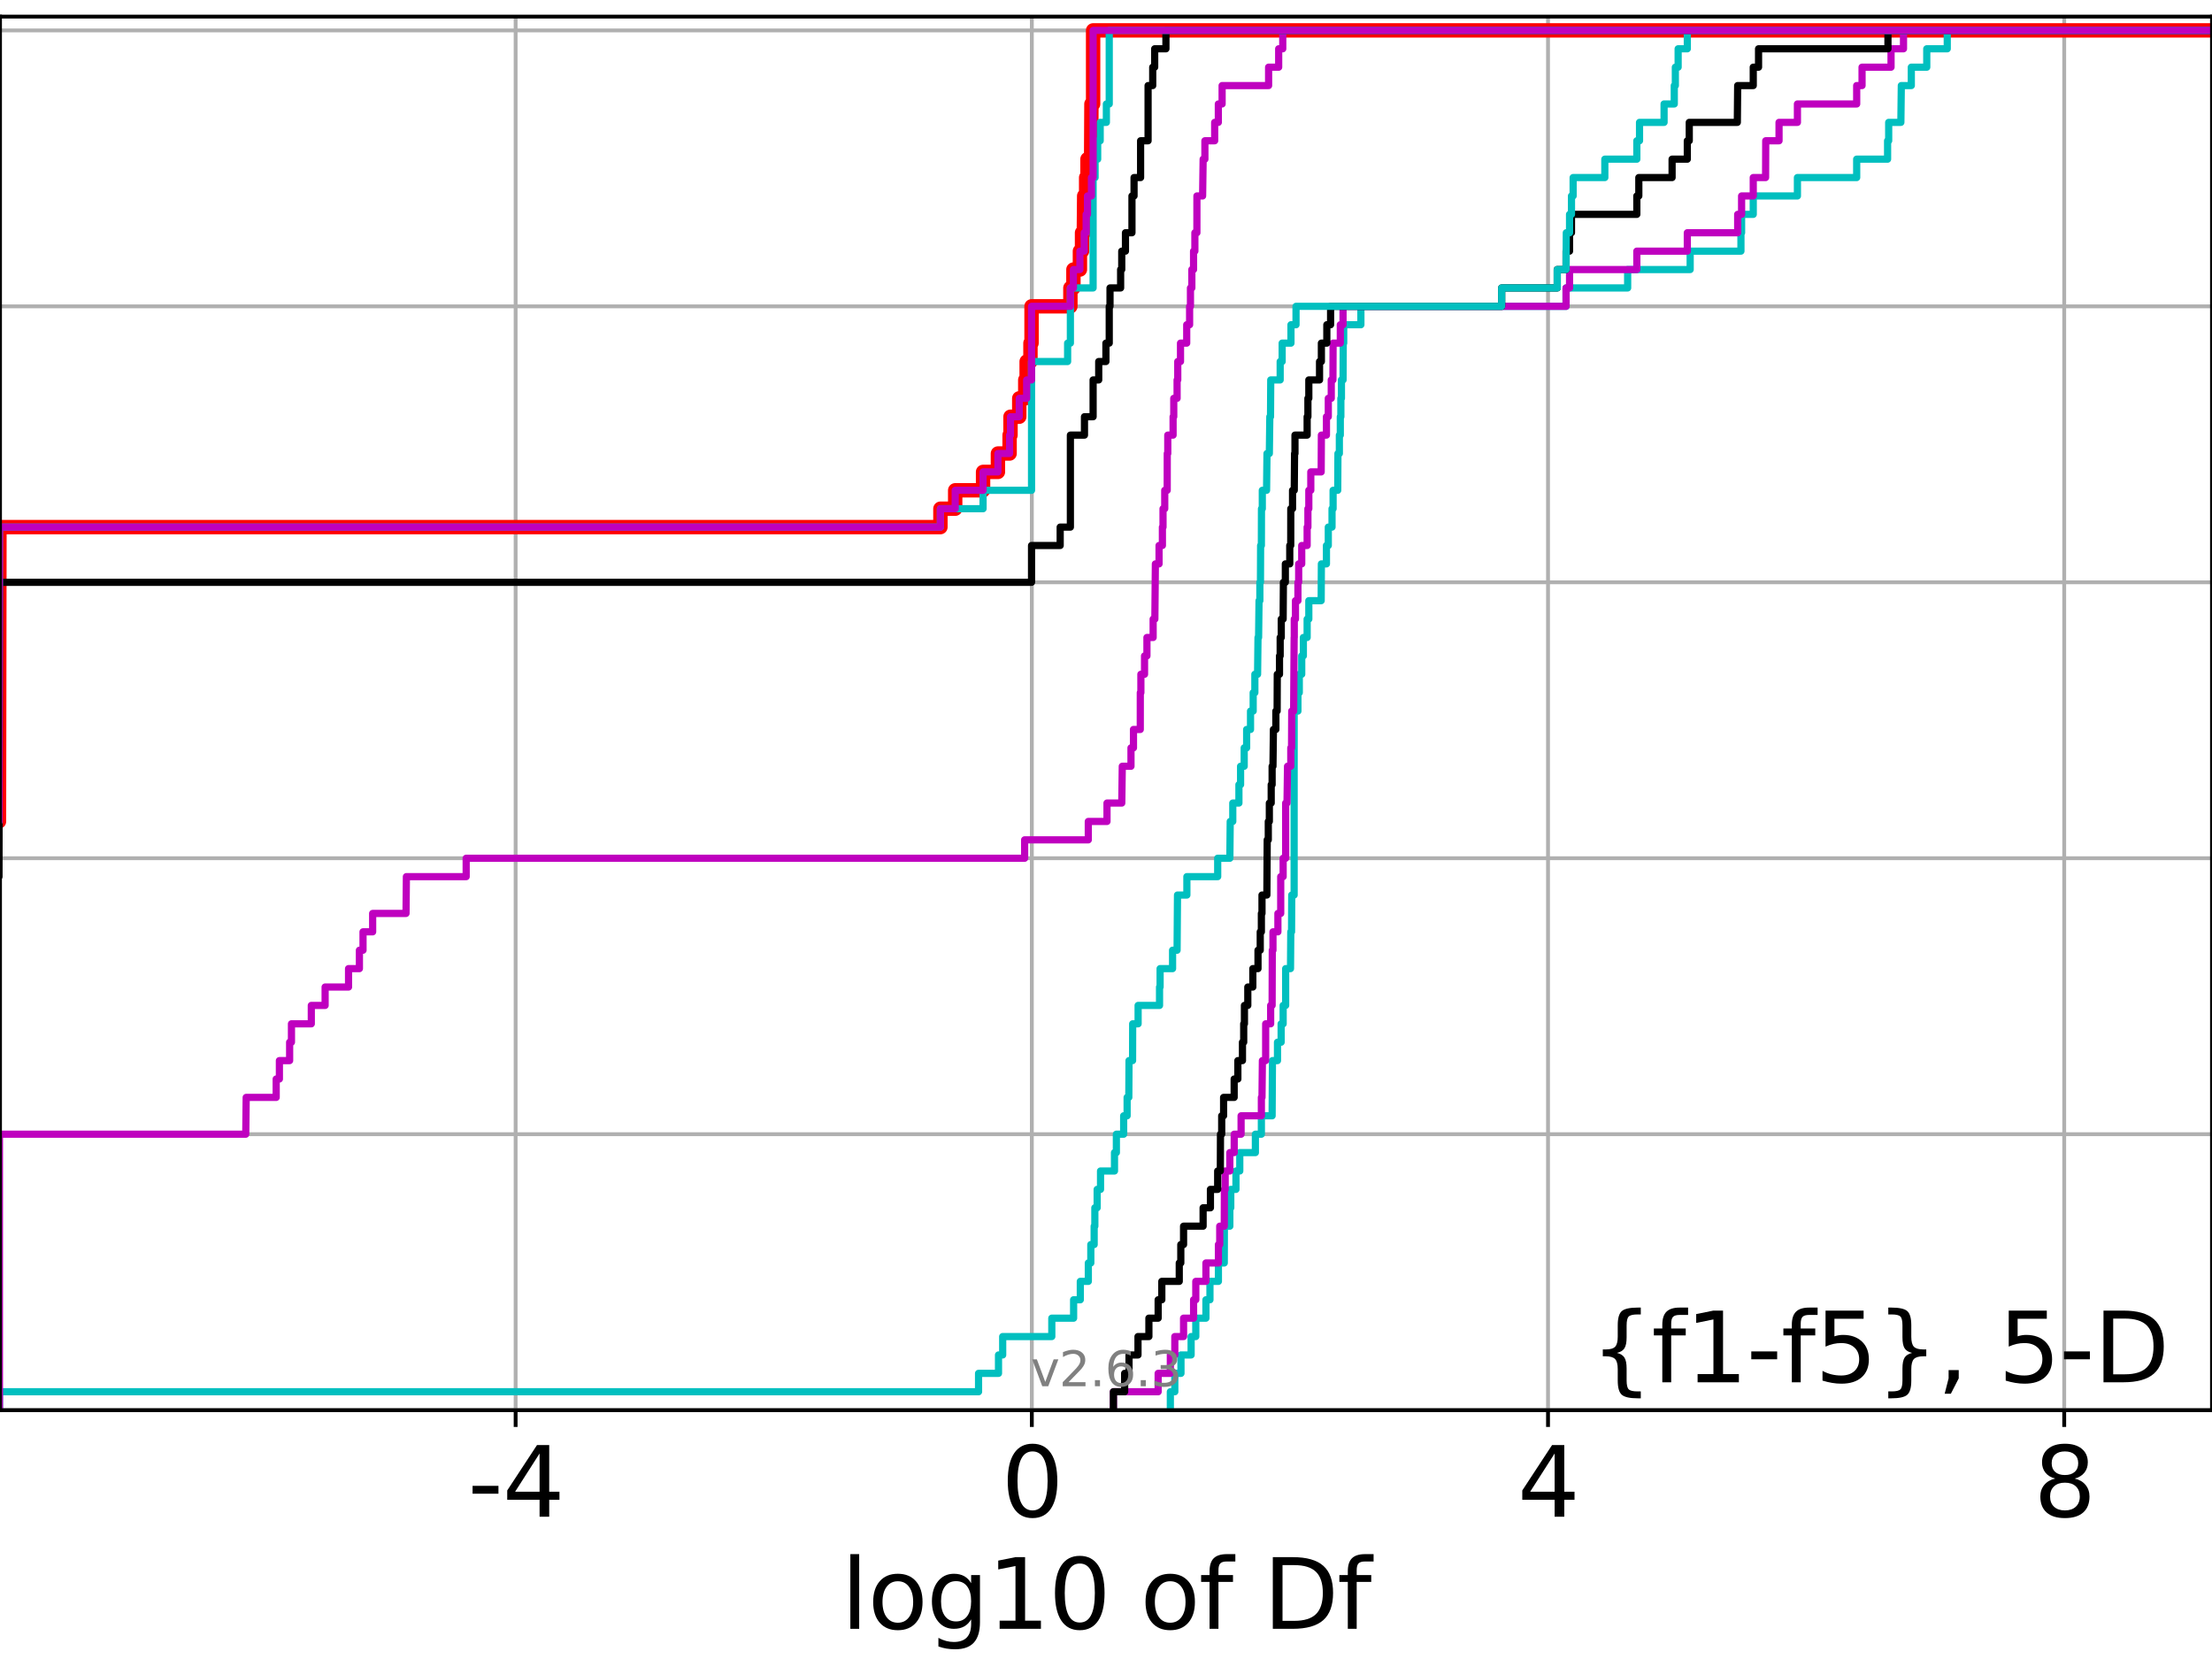 <?xml version="1.0" encoding="utf-8" standalone="no"?>
<!DOCTYPE svg PUBLIC "-//W3C//DTD SVG 1.1//EN"
  "http://www.w3.org/Graphics/SVG/1.1/DTD/svg11.dtd">
<svg xmlns:xlink="http://www.w3.org/1999/xlink" width="460.8pt" height="345.6pt" viewBox="0 0 460.8 345.6" xmlns="http://www.w3.org/2000/svg" version="1.1">
 <defs>
  <style type="text/css">*{stroke-linejoin: round; stroke-linecap: butt}</style>
 </defs>
 <g id="figure_1">
  <g id="patch_1">
   <path d="M 0 345.6 
L 460.8 345.6 
L 460.8 0 
L 0 0 
z
" style="fill: #ffffff"/>
  </g>
  <g id="axes_1">
   <g id="patch_2">
    <path d="M 0 293.76 
L 460.8 293.76 
L 460.8 3.456 
L 0 3.456 
z
" style="fill: #ffffff"/>
   </g>
   <g id="matplotlib.axis_1">
    <g id="xtick_1">
     <g id="line2d_1">
      <path d="M 107.416 293.76 
L 107.416 3.456 
" clip-path="url(#p1dc5153c2f)" style="fill: none; stroke: #b0b0b0; stroke-width: 0.8; stroke-linecap: square"/>
     </g>
     <g id="line2d_2">
      <defs>
       <path id="m63ad723301" d="M 0 0 
L 0 3.5 
" style="stroke: #000000; stroke-width: 0.8"/>
      </defs>
      <g>
       <use xlink:href="#m63ad723301" x="107.416" y="293.76" style="stroke: #000000; stroke-width: 0.8"/>
      </g>
     </g>
     <g id="text_1">
      <!-- -4 -->
      <g transform="translate(97.446 315.957)scale(0.2 -0.2)">
       <defs>
        <path id="DejaVuSans-2d" d="M 313 2009 
L 1997 2009 
L 1997 1497 
L 313 1497 
L 313 2009 
z
" transform="scale(0.016)"/>
        <path id="DejaVuSans-34" d="M 2419 4116 
L 825 1625 
L 2419 1625 
L 2419 4116 
z
M 2253 4666 
L 3047 4666 
L 3047 1625 
L 3713 1625 
L 3713 1100 
L 3047 1100 
L 3047 0 
L 2419 0 
L 2419 1100 
L 313 1100 
L 313 1709 
L 2253 4666 
z
" transform="scale(0.016)"/>
       </defs>
       <use xlink:href="#DejaVuSans-2d"/>
       <use xlink:href="#DejaVuSans-34" x="36.084"/>
      </g>
     </g>
    </g>
    <g id="xtick_2">
     <g id="line2d_3">
      <path d="M 214.948 293.76 
L 214.948 3.456 
" clip-path="url(#p1dc5153c2f)" style="fill: none; stroke: #b0b0b0; stroke-width: 0.8; stroke-linecap: square"/>
     </g>
     <g id="line2d_4">
      <g>
       <use xlink:href="#m63ad723301" x="214.948" y="293.76" style="stroke: #000000; stroke-width: 0.8"/>
      </g>
     </g>
     <g id="text_2">
      <!-- 0 -->
      <g transform="translate(208.586 315.957)scale(0.2 -0.2)">
       <defs>
        <path id="DejaVuSans-30" d="M 2034 4250 
Q 1547 4250 1301 3770 
Q 1056 3291 1056 2328 
Q 1056 1369 1301 889 
Q 1547 409 2034 409 
Q 2525 409 2770 889 
Q 3016 1369 3016 2328 
Q 3016 3291 2770 3770 
Q 2525 4250 2034 4250 
z
M 2034 4750 
Q 2819 4750 3233 4129 
Q 3647 3509 3647 2328 
Q 3647 1150 3233 529 
Q 2819 -91 2034 -91 
Q 1250 -91 836 529 
Q 422 1150 422 2328 
Q 422 3509 836 4129 
Q 1250 4750 2034 4750 
z
" transform="scale(0.016)"/>
       </defs>
       <use xlink:href="#DejaVuSans-30"/>
      </g>
     </g>
    </g>
    <g id="xtick_3">
     <g id="line2d_5">
      <path d="M 322.481 293.76 
L 322.481 3.456 
" clip-path="url(#p1dc5153c2f)" style="fill: none; stroke: #b0b0b0; stroke-width: 0.8; stroke-linecap: square"/>
     </g>
     <g id="line2d_6">
      <g>
       <use xlink:href="#m63ad723301" x="322.481" y="293.76" style="stroke: #000000; stroke-width: 0.8"/>
      </g>
     </g>
     <g id="text_3">
      <!-- 4 -->
      <g transform="translate(316.118 315.957)scale(0.2 -0.2)">
       <use xlink:href="#DejaVuSans-34"/>
      </g>
     </g>
    </g>
    <g id="xtick_4">
     <g id="line2d_7">
      <path d="M 430.013 293.76 
L 430.013 3.456 
" clip-path="url(#p1dc5153c2f)" style="fill: none; stroke: #b0b0b0; stroke-width: 0.8; stroke-linecap: square"/>
     </g>
     <g id="line2d_8">
      <g>
       <use xlink:href="#m63ad723301" x="430.013" y="293.76" style="stroke: #000000; stroke-width: 0.8"/>
      </g>
     </g>
     <g id="text_4">
      <!-- 8 -->
      <g transform="translate(423.65 315.957)scale(0.2 -0.2)">
       <defs>
        <path id="DejaVuSans-38" d="M 2034 2216 
Q 1584 2216 1326 1975 
Q 1069 1734 1069 1313 
Q 1069 891 1326 650 
Q 1584 409 2034 409 
Q 2484 409 2743 651 
Q 3003 894 3003 1313 
Q 3003 1734 2745 1975 
Q 2488 2216 2034 2216 
z
M 1403 2484 
Q 997 2584 770 2862 
Q 544 3141 544 3541 
Q 544 4100 942 4425 
Q 1341 4750 2034 4750 
Q 2731 4750 3128 4425 
Q 3525 4100 3525 3541 
Q 3525 3141 3298 2862 
Q 3072 2584 2669 2484 
Q 3125 2378 3379 2068 
Q 3634 1759 3634 1313 
Q 3634 634 3220 271 
Q 2806 -91 2034 -91 
Q 1263 -91 848 271 
Q 434 634 434 1313 
Q 434 1759 690 2068 
Q 947 2378 1403 2484 
z
M 1172 3481 
Q 1172 3119 1398 2916 
Q 1625 2713 2034 2713 
Q 2441 2713 2670 2916 
Q 2900 3119 2900 3481 
Q 2900 3844 2670 4047 
Q 2441 4250 2034 4250 
Q 1625 4250 1398 4047 
Q 1172 3844 1172 3481 
z
" transform="scale(0.016)"/>
       </defs>
       <use xlink:href="#DejaVuSans-38"/>
      </g>
     </g>
    </g>
    <g id="text_5">
     <!-- log10 of Df -->
     <g transform="translate(175.214 339.313)scale(0.2 -0.2)">
      <defs>
       <path id="DejaVuSans-6c" d="M 603 4863 
L 1178 4863 
L 1178 0 
L 603 0 
L 603 4863 
z
" transform="scale(0.016)"/>
       <path id="DejaVuSans-6f" d="M 1959 3097 
Q 1497 3097 1228 2736 
Q 959 2375 959 1747 
Q 959 1119 1226 758 
Q 1494 397 1959 397 
Q 2419 397 2687 759 
Q 2956 1122 2956 1747 
Q 2956 2369 2687 2733 
Q 2419 3097 1959 3097 
z
M 1959 3584 
Q 2709 3584 3137 3096 
Q 3566 2609 3566 1747 
Q 3566 888 3137 398 
Q 2709 -91 1959 -91 
Q 1206 -91 779 398 
Q 353 888 353 1747 
Q 353 2609 779 3096 
Q 1206 3584 1959 3584 
z
" transform="scale(0.016)"/>
       <path id="DejaVuSans-67" d="M 2906 1791 
Q 2906 2416 2648 2759 
Q 2391 3103 1925 3103 
Q 1463 3103 1205 2759 
Q 947 2416 947 1791 
Q 947 1169 1205 825 
Q 1463 481 1925 481 
Q 2391 481 2648 825 
Q 2906 1169 2906 1791 
z
M 3481 434 
Q 3481 -459 3084 -895 
Q 2688 -1331 1869 -1331 
Q 1566 -1331 1297 -1286 
Q 1028 -1241 775 -1147 
L 775 -588 
Q 1028 -725 1275 -790 
Q 1522 -856 1778 -856 
Q 2344 -856 2625 -561 
Q 2906 -266 2906 331 
L 2906 616 
Q 2728 306 2450 153 
Q 2172 0 1784 0 
Q 1141 0 747 490 
Q 353 981 353 1791 
Q 353 2603 747 3093 
Q 1141 3584 1784 3584 
Q 2172 3584 2450 3431 
Q 2728 3278 2906 2969 
L 2906 3500 
L 3481 3500 
L 3481 434 
z
" transform="scale(0.016)"/>
       <path id="DejaVuSans-31" d="M 794 531 
L 1825 531 
L 1825 4091 
L 703 3866 
L 703 4441 
L 1819 4666 
L 2450 4666 
L 2450 531 
L 3481 531 
L 3481 0 
L 794 0 
L 794 531 
z
" transform="scale(0.016)"/>
       <path id="DejaVuSans-20" transform="scale(0.016)"/>
       <path id="DejaVuSans-66" d="M 2375 4863 
L 2375 4384 
L 1825 4384 
Q 1516 4384 1395 4259 
Q 1275 4134 1275 3809 
L 1275 3500 
L 2222 3500 
L 2222 3053 
L 1275 3053 
L 1275 0 
L 697 0 
L 697 3053 
L 147 3053 
L 147 3500 
L 697 3500 
L 697 3744 
Q 697 4328 969 4595 
Q 1241 4863 1831 4863 
L 2375 4863 
z
" transform="scale(0.016)"/>
       <path id="DejaVuSans-44" d="M 1259 4147 
L 1259 519 
L 2022 519 
Q 2988 519 3436 956 
Q 3884 1394 3884 2338 
Q 3884 3275 3436 3711 
Q 2988 4147 2022 4147 
L 1259 4147 
z
M 628 4666 
L 1925 4666 
Q 3281 4666 3915 4102 
Q 4550 3538 4550 2338 
Q 4550 1131 3912 565 
Q 3275 0 1925 0 
L 628 0 
L 628 4666 
z
" transform="scale(0.016)"/>
      </defs>
      <use xlink:href="#DejaVuSans-6c"/>
      <use xlink:href="#DejaVuSans-6f" x="27.783"/>
      <use xlink:href="#DejaVuSans-67" x="88.965"/>
      <use xlink:href="#DejaVuSans-31" x="152.441"/>
      <use xlink:href="#DejaVuSans-30" x="216.064"/>
      <use xlink:href="#DejaVuSans-20" x="279.688"/>
      <use xlink:href="#DejaVuSans-6f" x="311.475"/>
      <use xlink:href="#DejaVuSans-66" x="372.656"/>
      <use xlink:href="#DejaVuSans-20" x="407.861"/>
      <use xlink:href="#DejaVuSans-44" x="439.648"/>
      <use xlink:href="#DejaVuSans-66" x="516.65"/>
     </g>
    </g>
   </g>
   <g id="matplotlib.axis_2">
    <g id="ytick_1">
     <g id="line2d_9">
      <path d="M 0 293.76 
L 460.8 293.76 
" clip-path="url(#p1dc5153c2f)" style="fill: none; stroke: #b0b0b0; stroke-width: 0.8; stroke-linecap: square"/>
     </g>
     <g id="line2d_10">
      <defs>
       <path id="m7e37b433ab" d="M 0 0 
L -3.5 0 
" style="stroke: #000000; stroke-width: 0.8"/>
      </defs>
      <g>
       <use xlink:href="#m7e37b433ab" x="0" y="293.76" style="stroke: #000000; stroke-width: 0.8"/>
      </g>
     </g>
    </g>
    <g id="ytick_2">
     <g id="line2d_11">
      <path d="M 0 236.274 
L 460.8 236.274 
" clip-path="url(#p1dc5153c2f)" style="fill: none; stroke: #b0b0b0; stroke-width: 0.8; stroke-linecap: square"/>
     </g>
     <g id="line2d_12">
      <g>
       <use xlink:href="#m7e37b433ab" x="0" y="236.274" style="stroke: #000000; stroke-width: 0.8"/>
      </g>
     </g>
    </g>
    <g id="ytick_3">
     <g id="line2d_13">
      <path d="M 0 178.788 
L 460.8 178.788 
" clip-path="url(#p1dc5153c2f)" style="fill: none; stroke: #b0b0b0; stroke-width: 0.8; stroke-linecap: square"/>
     </g>
     <g id="line2d_14">
      <g>
       <use xlink:href="#m7e37b433ab" x="0" y="178.788" style="stroke: #000000; stroke-width: 0.8"/>
      </g>
     </g>
    </g>
    <g id="ytick_4">
     <g id="line2d_15">
      <path d="M 0 121.302 
L 460.8 121.302 
" clip-path="url(#p1dc5153c2f)" style="fill: none; stroke: #b0b0b0; stroke-width: 0.8; stroke-linecap: square"/>
     </g>
     <g id="line2d_16">
      <g>
       <use xlink:href="#m7e37b433ab" x="0" y="121.302" style="stroke: #000000; stroke-width: 0.8"/>
      </g>
     </g>
    </g>
    <g id="ytick_5">
     <g id="line2d_17">
      <path d="M 0 63.816 
L 460.8 63.816 
" clip-path="url(#p1dc5153c2f)" style="fill: none; stroke: #b0b0b0; stroke-width: 0.8; stroke-linecap: square"/>
     </g>
     <g id="line2d_18">
      <g>
       <use xlink:href="#m7e37b433ab" x="0" y="63.816" style="stroke: #000000; stroke-width: 0.8"/>
      </g>
     </g>
    </g>
    <g id="ytick_6">
     <g id="line2d_19">
      <path d="M 0 6.33 
L 460.8 6.33 
" clip-path="url(#p1dc5153c2f)" style="fill: none; stroke: #b0b0b0; stroke-width: 0.8; stroke-linecap: square"/>
     </g>
     <g id="line2d_20">
      <g>
       <use xlink:href="#m7e37b433ab" x="0" y="6.33" style="stroke: #000000; stroke-width: 0.8"/>
      </g>
     </g>
    </g>
   </g>
   <g id="line2d_21">
    <path d="M -1 174.956 
L -0.99 174.956 
L -0.99 171.123 
L -0.212 171.123 
L -0.116 109.805 
L 195.906 109.805 
L 195.906 105.973 
L 198.984 105.973 
L 198.984 102.14 
L 204.792 102.14 
L 204.792 98.308 
L 207.886 98.308 
L 207.886 94.475 
L 210.318 94.475 
L 210.318 90.643 
L 210.507 90.643 
L 210.507 86.811 
L 212.329 86.811 
L 212.329 82.978 
L 213.582 82.978 
L 213.582 79.146 
L 213.87 79.146 
L 213.87 75.313 
L 214.664 75.313 
L 214.664 71.481 
L 214.889 71.481 
L 214.889 63.816 
L 222.982 63.816 
L 222.982 59.984 
L 223.613 59.984 
L 223.613 56.151 
L 224.966 56.151 
L 224.966 52.319 
L 225.406 52.319 
L 225.406 48.487 
L 225.782 48.487 
L 225.854 40.822 
L 226.265 40.822 
L 226.265 36.989 
L 226.542 36.989 
L 226.542 33.157 
L 227.301 33.157 
L 227.363 21.66 
L 227.716 21.66 
L 227.716 6.33 
L 227.716 6.33 
L 460.8 6.33 
L 460.8 6.33 
" clip-path="url(#p1dc5153c2f)" style="fill: none; stroke: #ff0000; stroke-width: 3; stroke-linecap: square"/>
   </g>
   <g id="line2d_22">
    <path d="M 243.805 293.76 
L 243.805 289.928 
L 244.735 289.928 
L 244.735 286.095 
L 246.018 286.095 
L 246.018 282.263 
L 248.132 282.263 
L 248.132 278.43 
L 249.107 278.43 
L 249.107 274.598 
L 251.217 274.598 
L 251.217 270.766 
L 252.055 270.766 
L 252.055 266.933 
L 253.818 266.933 
L 253.818 263.101 
L 255.038 263.101 
L 255.062 255.436 
L 256.196 255.436 
L 256.196 251.604 
L 256.393 251.604 
L 256.393 247.771 
L 257.472 247.771 
L 257.472 243.939 
L 258.269 243.939 
L 258.269 240.106 
L 261.521 240.106 
L 261.521 236.274 
L 262.768 236.274 
L 262.768 232.442 
L 265.006 232.442 
L 265.076 220.944 
L 266.125 220.944 
L 266.125 217.112 
L 266.884 217.112 
L 266.884 213.28 
L 267.305 213.28 
L 267.305 209.447 
L 267.827 209.447 
L 267.827 201.782 
L 268.836 201.782 
L 268.895 194.118 
L 269.054 194.118 
L 269.093 186.453 
L 269.594 186.453 
L 269.594 148.129 
L 270.382 148.129 
L 270.382 144.297 
L 270.666 144.297 
L 270.666 140.464 
L 271.173 140.464 
L 271.173 136.632 
L 271.513 136.632 
L 271.513 132.799 
L 272.302 132.799 
L 272.302 128.967 
L 272.652 128.967 
L 272.652 125.135 
L 275.224 125.135 
L 275.268 117.47 
L 276.323 117.47 
L 276.323 113.637 
L 276.709 113.637 
L 276.709 109.805 
L 277.486 109.805 
L 277.486 105.973 
L 277.708 105.973 
L 277.708 102.14 
L 278.674 102.14 
L 278.717 94.475 
L 279.014 94.475 
L 279.014 90.643 
L 279.211 90.643 
L 279.211 86.811 
L 279.326 86.811 
L 279.326 82.978 
L 279.446 82.978 
L 279.446 79.146 
L 279.784 79.146 
L 279.824 71.481 
L 279.92 71.481 
L 279.92 67.649 
L 283.499 67.649 
L 283.499 63.816 
L 326.24 63.816 
L 326.24 59.984 
L 339.071 59.984 
L 339.071 56.151 
L 352.093 56.151 
L 352.093 52.319 
L 362.67 52.319 
L 362.67 48.487 
L 362.805 48.487 
L 362.805 44.654 
L 365.235 44.654 
L 365.235 40.822 
L 374.437 40.822 
L 374.437 36.989 
L 386.782 36.989 
L 386.782 33.157 
L 393.219 33.157 
L 393.219 29.325 
L 393.448 29.325 
L 393.448 25.492 
L 395.985 25.492 
L 396.078 17.827 
L 398.162 17.827 
L 398.162 13.995 
L 401.38 13.995 
L 401.38 10.163 
L 405.649 10.163 
L 405.649 6.33 
L 405.649 6.33 
L 460.8 6.33 
L 460.8 6.33 
" clip-path="url(#p1dc5153c2f)" style="fill: none; stroke: #00bfbf; stroke-width: 1.5; stroke-linecap: square"/>
   </g>
   <g id="line2d_23">
    <path d="M 231.944 293.76 
L 231.944 289.928 
L 241.264 289.928 
L 241.264 286.095 
L 243.805 286.095 
L 243.805 282.263 
L 244.735 282.263 
L 244.735 278.43 
L 246.56 278.43 
L 246.56 274.598 
L 248.646 274.598 
L 248.646 270.766 
L 249.107 270.766 
L 249.107 266.933 
L 251.217 266.933 
L 251.217 263.101 
L 253.818 263.101 
L 253.818 259.268 
L 254.092 259.268 
L 254.092 255.436 
L 255.038 255.436 
L 255.062 247.771 
L 255.226 247.771 
L 255.226 243.939 
L 256.196 243.939 
L 256.196 240.106 
L 257.109 240.106 
L 257.109 236.274 
L 258.541 236.274 
L 258.541 232.442 
L 262.768 232.442 
L 262.768 228.609 
L 262.897 228.609 
L 262.979 220.944 
L 263.659 220.944 
L 263.665 213.28 
L 264.701 213.28 
L 264.701 209.447 
L 265.006 209.447 
L 265.04 197.95 
L 265.182 197.95 
L 265.182 194.118 
L 266.21 194.118 
L 266.21 190.285 
L 266.797 190.285 
L 266.798 182.621 
L 267.302 182.621 
L 267.302 178.788 
L 267.826 178.788 
L 267.827 167.291 
L 268.108 167.291 
L 268.217 159.626 
L 268.895 159.626 
L 268.895 155.794 
L 269.054 155.794 
L 269.093 148.129 
L 269.489 148.129 
L 269.594 132.799 
L 269.62 132.799 
L 269.62 128.967 
L 269.866 128.967 
L 269.866 125.135 
L 270.382 125.135 
L 270.382 121.302 
L 270.537 121.302 
L 270.537 117.47 
L 271.173 117.47 
L 271.173 113.637 
L 272.302 113.637 
L 272.302 109.805 
L 272.462 109.805 
L 272.462 105.973 
L 272.652 105.973 
L 272.652 102.14 
L 273.063 102.14 
L 273.063 98.308 
L 275.224 98.308 
L 275.268 90.643 
L 276.323 90.643 
L 276.323 86.811 
L 276.709 86.811 
L 276.709 82.978 
L 277.326 82.978 
L 277.326 79.146 
L 277.672 79.146 
L 277.708 71.481 
L 279.211 71.481 
L 279.211 67.649 
L 279.778 67.649 
L 279.778 63.816 
L 326.24 63.816 
L 326.24 59.984 
L 326.966 59.984 
L 326.966 56.151 
L 340.982 56.151 
L 340.982 52.319 
L 351.499 52.319 
L 351.499 48.487 
L 361.99 48.487 
L 361.99 44.654 
L 362.805 44.654 
L 362.805 40.822 
L 365.235 40.822 
L 365.235 36.989 
L 367.805 36.989 
L 367.834 29.325 
L 370.606 29.325 
L 370.606 25.492 
L 374.437 25.492 
L 374.437 21.66 
L 386.782 21.66 
L 386.782 17.827 
L 387.899 17.827 
L 387.899 13.995 
L 393.939 13.995 
L 393.939 10.163 
L 396.534 10.163 
L 396.534 6.33 
L 396.534 6.33 
L 460.8 6.33 
L 460.8 6.33 
" clip-path="url(#p1dc5153c2f)" style="fill: none; stroke: #bf00bf; stroke-width: 1.5; stroke-linecap: square"/>
   </g>
   <g id="line2d_24">
    <path d="M 231.944 293.76 
L 231.944 289.928 
L 234.283 289.928 
L 234.283 286.095 
L 235.196 286.095 
L 235.196 282.263 
L 237.065 282.263 
L 237.065 278.43 
L 239.337 278.43 
L 239.337 274.598 
L 241.264 274.598 
L 241.264 270.766 
L 242.028 270.766 
L 242.028 266.933 
L 245.661 266.933 
L 245.661 263.101 
L 245.983 263.101 
L 245.983 259.268 
L 246.56 259.268 
L 246.56 255.436 
L 250.63 255.436 
L 250.63 251.604 
L 252.155 251.604 
L 252.155 247.771 
L 253.663 247.771 
L 253.663 243.939 
L 254.218 243.939 
L 254.248 236.274 
L 254.503 236.274 
L 254.503 232.442 
L 254.899 232.442 
L 254.899 228.609 
L 257.099 228.609 
L 257.099 224.777 
L 257.869 224.777 
L 257.869 220.944 
L 258.828 220.944 
L 258.828 217.112 
L 259.087 217.112 
L 259.087 213.28 
L 259.239 213.28 
L 259.239 209.447 
L 259.94 209.447 
L 259.94 205.615 
L 260.987 205.615 
L 260.987 201.782 
L 262.064 201.782 
L 262.064 197.95 
L 262.53 197.95 
L 262.53 194.118 
L 262.768 194.118 
L 262.768 190.285 
L 262.897 190.285 
L 262.897 186.453 
L 263.91 186.453 
L 263.984 174.956 
L 264.209 174.956 
L 264.209 171.123 
L 264.428 171.123 
L 264.428 167.291 
L 264.815 167.291 
L 264.815 163.459 
L 265.006 163.459 
L 265.006 159.626 
L 265.182 159.626 
L 265.278 151.961 
L 265.786 151.961 
L 265.786 148.129 
L 266.05 148.129 
L 266.08 140.464 
L 266.543 140.464 
L 266.543 136.632 
L 266.684 136.632 
L 266.684 132.799 
L 266.911 132.799 
L 266.911 128.967 
L 267.302 128.967 
L 267.357 121.302 
L 267.762 121.302 
L 267.762 117.47 
L 268.681 117.47 
L 268.681 113.637 
L 268.883 113.637 
L 268.895 105.973 
L 269.261 105.973 
L 269.261 102.14 
L 269.62 102.14 
L 269.681 94.475 
L 269.767 94.475 
L 269.767 90.643 
L 272.302 90.643 
L 272.302 86.811 
L 272.462 86.811 
L 272.462 82.978 
L 272.652 82.978 
L 272.652 79.146 
L 274.883 79.146 
L 274.883 75.313 
L 275.268 75.313 
L 275.268 71.481 
L 276.404 71.481 
L 276.404 67.649 
L 277.187 67.649 
L 277.187 63.816 
L 312.821 63.816 
L 312.821 59.984 
L 324.401 59.984 
L 324.401 56.151 
L 326.24 56.151 
L 326.24 52.319 
L 326.966 52.319 
L 326.966 48.487 
L 327.368 48.487 
L 327.368 44.654 
L 340.982 44.654 
L 340.982 40.822 
L 341.396 40.822 
L 341.396 36.989 
L 348.327 36.989 
L 348.327 33.157 
L 351.499 33.157 
L 351.499 29.325 
L 351.904 29.325 
L 351.904 25.492 
L 361.919 25.492 
L 361.99 17.827 
L 365.235 17.827 
L 365.235 13.995 
L 366.339 13.995 
L 366.339 10.163 
L 393.295 10.163 
L 393.295 6.33 
L 393.295 6.33 
L 460.8 6.33 
L 460.8 6.33 
" clip-path="url(#p1dc5153c2f)" style="fill: none; stroke: #000000; stroke-width: 1.5; stroke-linecap: square"/>
   </g>
   <g id="line2d_25">
    <path d="M -0.116 293.76 
L -0.116 289.928 
L 203.851 289.928 
L 203.851 286.095 
L 208.007 286.095 
L 208.007 282.263 
L 208.878 282.263 
L 208.878 278.43 
L 219.11 278.43 
L 219.11 274.598 
L 223.654 274.598 
L 223.654 270.766 
L 225.048 270.766 
L 225.048 266.933 
L 226.719 266.933 
L 226.719 263.101 
L 227.237 263.101 
L 227.237 259.268 
L 227.934 259.268 
L 227.934 255.436 
L 228.076 255.436 
L 228.076 251.604 
L 228.559 251.604 
L 228.559 247.771 
L 229.26 247.771 
L 229.26 243.939 
L 232.17 243.939 
L 232.17 240.106 
L 232.562 240.106 
L 232.562 236.274 
L 234.08 236.274 
L 234.08 232.442 
L 234.799 232.442 
L 234.799 228.609 
L 235.152 228.609 
L 235.196 220.944 
L 235.936 220.944 
L 235.958 213.28 
L 237.09 213.28 
L 237.09 209.447 
L 241.553 209.447 
L 241.553 205.615 
L 241.671 205.615 
L 241.671 201.782 
L 244.268 201.782 
L 244.268 197.95 
L 245.208 197.95 
L 245.295 186.453 
L 247.248 186.453 
L 247.248 182.621 
L 253.668 182.621 
L 253.668 178.788 
L 256.202 178.788 
L 256.276 171.123 
L 256.81 171.123 
L 256.81 167.291 
L 258.09 167.291 
L 258.09 163.459 
L 258.436 163.459 
L 258.436 159.626 
L 259.19 159.626 
L 259.19 155.794 
L 259.7 155.794 
L 259.7 151.961 
L 260.507 151.961 
L 260.507 148.129 
L 261.061 148.129 
L 261.061 144.297 
L 261.41 144.297 
L 261.41 140.464 
L 261.978 140.464 
L 262.064 132.799 
L 262.187 132.799 
L 262.28 125.135 
L 262.454 125.135 
L 262.454 121.302 
L 262.576 121.302 
L 262.609 113.637 
L 262.768 113.637 
L 262.788 105.973 
L 262.961 105.973 
L 262.961 102.14 
L 263.849 102.14 
L 263.937 94.475 
L 264.428 94.475 
L 264.526 86.811 
L 264.672 86.811 
L 264.719 79.146 
L 266.684 79.146 
L 266.684 75.313 
L 267.098 75.313 
L 267.098 71.481 
L 268.932 71.481 
L 268.932 67.649 
L 269.985 67.649 
L 269.985 63.816 
L 312.821 63.816 
L 312.821 59.984 
L 324.401 59.984 
L 324.401 56.151 
L 326.24 56.151 
L 326.289 48.487 
L 326.966 48.487 
L 326.966 44.654 
L 327.368 44.654 
L 327.368 40.822 
L 327.712 40.822 
L 327.712 36.989 
L 334.316 36.989 
L 334.316 33.157 
L 340.982 33.157 
L 340.982 29.325 
L 341.544 29.325 
L 341.544 25.492 
L 346.658 25.492 
L 346.658 21.66 
L 348.783 21.66 
L 348.783 17.827 
L 349.006 17.827 
L 349.006 13.995 
L 349.587 13.995 
L 349.587 10.163 
L 351.499 10.163 
L 351.499 6.33 
L 351.499 6.33 
L 460.8 6.33 
L 460.8 6.33 
" clip-path="url(#p1dc5153c2f)" style="fill: none; stroke: #00bfbf; stroke-width: 1.5; stroke-linecap: square"/>
   </g>
   <g id="line2d_26">
    <path d="M -0.116 293.76 
L -0.116 236.274 
L 51.197 236.274 
L 51.286 228.609 
L 57.535 228.609 
L 57.535 224.777 
L 58.203 224.777 
L 58.203 220.944 
L 60.337 220.944 
L 60.337 217.112 
L 60.716 217.112 
L 60.716 213.28 
L 64.851 213.28 
L 64.851 209.447 
L 67.729 209.447 
L 67.729 205.615 
L 72.609 205.615 
L 72.609 201.782 
L 74.871 201.782 
L 74.871 197.95 
L 75.625 197.95 
L 75.625 194.118 
L 77.63 194.118 
L 77.63 190.285 
L 84.582 190.285 
L 84.66 182.621 
L 97.113 182.621 
L 97.113 178.788 
L 213.451 178.788 
L 213.451 174.956 
L 226.713 174.956 
L 226.713 171.123 
L 230.608 171.123 
L 230.608 167.291 
L 233.687 167.291 
L 233.792 159.626 
L 235.605 159.626 
L 235.605 155.794 
L 236.124 155.794 
L 236.124 151.961 
L 237.541 151.961 
L 237.547 144.297 
L 237.666 144.297 
L 237.666 140.464 
L 238.429 140.464 
L 238.429 136.632 
L 238.928 136.632 
L 238.928 132.799 
L 240.221 132.799 
L 240.221 128.967 
L 240.578 128.967 
L 240.687 117.47 
L 241.453 117.47 
L 241.453 113.637 
L 242.15 113.637 
L 242.15 109.805 
L 242.279 109.805 
L 242.279 105.973 
L 242.637 105.973 
L 242.637 102.14 
L 243.148 102.14 
L 243.161 94.475 
L 243.268 94.475 
L 243.268 90.643 
L 244.376 90.643 
L 244.376 86.811 
L 244.516 86.811 
L 244.516 82.978 
L 245.211 82.978 
L 245.211 79.146 
L 245.349 79.146 
L 245.349 75.313 
L 245.921 75.313 
L 245.921 71.481 
L 247.214 71.481 
L 247.214 67.649 
L 247.817 67.649 
L 247.817 63.816 
L 247.993 63.816 
L 247.993 59.984 
L 248.285 59.984 
L 248.285 56.151 
L 248.64 56.151 
L 248.64 52.319 
L 248.915 52.319 
L 248.915 48.487 
L 249.335 48.487 
L 249.34 40.822 
L 250.525 40.822 
L 250.636 33.157 
L 251.003 33.157 
L 251.003 29.325 
L 253.04 29.325 
L 253.04 25.492 
L 253.802 25.492 
L 253.802 21.66 
L 254.589 21.66 
L 254.589 17.827 
L 264.273 17.827 
L 264.273 13.995 
L 266.372 13.995 
L 266.372 10.163 
L 267.222 10.163 
L 267.222 6.33 
L 267.222 6.33 
L 460.8 6.33 
L 460.8 6.33 
" clip-path="url(#p1dc5153c2f)" style="fill: none; stroke: #bf00bf; stroke-width: 1.5; stroke-linecap: square"/>
   </g>
   <g id="line2d_27">
    <path d="M -1 186.453 
L -0.99 186.453 
L -0.99 182.621 
L -0.212 182.621 
L -0.116 121.302 
L 214.889 121.302 
L 214.889 113.637 
L 220.855 113.637 
L 220.855 109.805 
L 222.982 109.805 
L 222.982 90.643 
L 225.916 90.643 
L 225.916 86.811 
L 227.716 86.811 
L 227.716 79.146 
L 228.884 79.146 
L 228.884 75.313 
L 230.383 75.313 
L 230.383 71.481 
L 231.075 71.481 
L 231.075 63.816 
L 231.235 63.816 
L 231.235 59.984 
L 233.447 59.984 
L 233.447 56.151 
L 233.68 56.151 
L 233.68 52.319 
L 234.454 52.319 
L 234.454 48.487 
L 235.808 48.487 
L 235.808 40.822 
L 236.244 40.822 
L 236.244 36.989 
L 237.608 36.989 
L 237.608 29.325 
L 239.167 29.325 
L 239.167 17.827 
L 240.132 17.827 
L 240.132 13.995 
L 240.542 13.995 
L 240.542 10.163 
L 242.885 10.163 
L 242.885 6.33 
L 242.885 6.33 
L 460.8 6.33 
L 460.8 6.33 
" clip-path="url(#p1dc5153c2f)" style="fill: none; stroke: #000000; stroke-width: 1.5; stroke-linecap: square"/>
   </g>
   <g id="line2d_28">
    <path d="M -1 174.956 
L -0.99 174.956 
L -0.99 171.123 
L -0.212 171.123 
L -0.116 109.805 
L 195.906 109.805 
L 195.906 105.973 
L 204.792 105.973 
L 204.792 102.14 
L 214.889 102.14 
L 214.889 75.313 
L 222.406 75.313 
L 222.406 71.481 
L 222.982 71.481 
L 222.982 59.984 
L 227.716 59.984 
L 227.716 36.989 
L 228.128 36.989 
L 228.128 33.157 
L 228.665 33.157 
L 228.665 29.325 
L 229.189 29.325 
L 229.189 25.492 
L 230.48 25.492 
L 230.48 21.66 
L 231.075 21.66 
L 231.075 6.33 
L 231.075 6.33 
L 460.8 6.33 
L 460.8 6.33 
" clip-path="url(#p1dc5153c2f)" style="fill: none; stroke: #00bfbf; stroke-width: 1.5; stroke-linecap: square"/>
   </g>
   <g id="line2d_29">
    <path d="M -1 174.956 
L -0.99 174.956 
L -0.99 171.123 
L -0.212 171.123 
L -0.116 109.805 
L 195.906 109.805 
L 195.906 105.973 
L 198.984 105.973 
L 198.984 102.14 
L 204.792 102.14 
L 204.792 98.308 
L 207.886 98.308 
L 207.886 94.475 
L 210.318 94.475 
L 210.318 90.643 
L 210.507 90.643 
L 210.507 86.811 
L 212.329 86.811 
L 212.329 82.978 
L 213.87 82.978 
L 213.87 79.146 
L 214.889 79.146 
L 214.889 63.816 
L 222.982 63.816 
L 222.982 59.984 
L 223.613 59.984 
L 223.613 56.151 
L 224.966 56.151 
L 224.966 52.319 
L 225.854 52.319 
L 225.854 48.487 
L 226.265 48.487 
L 226.265 44.654 
L 226.542 44.654 
L 226.542 40.822 
L 227.363 40.822 
L 227.363 36.989 
L 227.716 36.989 
L 227.716 6.33 
L 227.716 6.33 
L 460.8 6.33 
L 460.8 6.33 
" clip-path="url(#p1dc5153c2f)" style="fill: none; stroke: #bf00bf; stroke-width: 1.5; stroke-linecap: square"/>
   </g>
   <g id="patch_3">
    <path d="M 0 293.76 
L 0 3.456 
" style="fill: none; stroke: #000000; stroke-width: 0.8; stroke-linejoin: miter; stroke-linecap: square"/>
   </g>
   <g id="patch_4">
    <path d="M 460.8 293.76 
L 460.8 3.456 
" style="fill: none; stroke: #000000; stroke-width: 0.8; stroke-linejoin: miter; stroke-linecap: square"/>
   </g>
   <g id="patch_5">
    <path d="M -0 293.76 
L 460.8 293.76 
" style="fill: none; stroke: #000000; stroke-width: 0.8; stroke-linejoin: miter; stroke-linecap: square"/>
   </g>
   <g id="patch_6">
    <path d="M -0 3.456 
L 460.8 3.456 
" style="fill: none; stroke: #000000; stroke-width: 0.8; stroke-linejoin: miter; stroke-linecap: square"/>
   </g>
   <g id="text_6">
    <!-- {f1-f5}, 5-D -->
    <g transform="translate(331.334 287.954)scale(0.2 -0.2)">
     <defs>
      <path id="DejaVuSans-7b" d="M 3272 -594 
L 3272 -1044 
L 3078 -1044 
Q 2300 -1044 2036 -812 
Q 1772 -581 1772 109 
L 1772 856 
Q 1772 1328 1603 1509 
Q 1434 1691 991 1691 
L 800 1691 
L 800 2138 
L 991 2138 
Q 1438 2138 1605 2317 
Q 1772 2497 1772 2963 
L 1772 3713 
Q 1772 4403 2036 4633 
Q 2300 4863 3078 4863 
L 3272 4863 
L 3272 4416 
L 3059 4416 
Q 2619 4416 2484 4278 
Q 2350 4141 2350 3700 
L 2350 2925 
Q 2350 2434 2208 2212 
Q 2066 1991 1722 1913 
Q 2069 1828 2209 1606 
Q 2350 1384 2350 897 
L 2350 122 
Q 2350 -319 2484 -456 
Q 2619 -594 3059 -594 
L 3272 -594 
z
" transform="scale(0.016)"/>
      <path id="DejaVuSans-35" d="M 691 4666 
L 3169 4666 
L 3169 4134 
L 1269 4134 
L 1269 2991 
Q 1406 3038 1543 3061 
Q 1681 3084 1819 3084 
Q 2600 3084 3056 2656 
Q 3513 2228 3513 1497 
Q 3513 744 3044 326 
Q 2575 -91 1722 -91 
Q 1428 -91 1123 -41 
Q 819 9 494 109 
L 494 744 
Q 775 591 1075 516 
Q 1375 441 1709 441 
Q 2250 441 2565 725 
Q 2881 1009 2881 1497 
Q 2881 1984 2565 2268 
Q 2250 2553 1709 2553 
Q 1456 2553 1204 2497 
Q 953 2441 691 2322 
L 691 4666 
z
" transform="scale(0.016)"/>
      <path id="DejaVuSans-7d" d="M 800 -594 
L 1019 -594 
Q 1456 -594 1589 -459 
Q 1722 -325 1722 122 
L 1722 897 
Q 1722 1384 1862 1606 
Q 2003 1828 2350 1913 
Q 2003 1991 1862 2212 
Q 1722 2434 1722 2925 
L 1722 3700 
Q 1722 4144 1589 4280 
Q 1456 4416 1019 4416 
L 800 4416 
L 800 4863 
L 997 4863 
Q 1775 4863 2036 4633 
Q 2297 4403 2297 3713 
L 2297 2963 
Q 2297 2497 2465 2317 
Q 2634 2138 3078 2138 
L 3272 2138 
L 3272 1691 
L 3078 1691 
Q 2634 1691 2465 1509 
Q 2297 1328 2297 856 
L 2297 109 
Q 2297 -581 2036 -812 
Q 1775 -1044 997 -1044 
L 800 -1044 
L 800 -594 
z
" transform="scale(0.016)"/>
      <path id="DejaVuSans-2c" d="M 750 794 
L 1409 794 
L 1409 256 
L 897 -744 
L 494 -744 
L 750 256 
L 750 794 
z
" transform="scale(0.016)"/>
     </defs>
     <use xlink:href="#DejaVuSans-7b"/>
     <use xlink:href="#DejaVuSans-66" x="63.623"/>
     <use xlink:href="#DejaVuSans-31" x="98.828"/>
     <use xlink:href="#DejaVuSans-2d" x="162.451"/>
     <use xlink:href="#DejaVuSans-66" x="198.535"/>
     <use xlink:href="#DejaVuSans-35" x="233.74"/>
     <use xlink:href="#DejaVuSans-7d" x="297.363"/>
     <use xlink:href="#DejaVuSans-2c" x="360.986"/>
     <use xlink:href="#DejaVuSans-20" x="392.773"/>
     <use xlink:href="#DejaVuSans-35" x="424.561"/>
     <use xlink:href="#DejaVuSans-2d" x="488.184"/>
     <use xlink:href="#DejaVuSans-44" x="524.268"/>
    </g>
   </g>
   <g id="text_7">
    <!-- v2.6.3 -->
    <g style="fill: #808080" transform="translate(214.719 288.777)scale(0.1 -0.1)">
     <defs>
      <path id="DejaVuSans-76" d="M 191 3500 
L 800 3500 
L 1894 563 
L 2988 3500 
L 3597 3500 
L 2284 0 
L 1503 0 
L 191 3500 
z
" transform="scale(0.016)"/>
      <path id="DejaVuSans-32" d="M 1228 531 
L 3431 531 
L 3431 0 
L 469 0 
L 469 531 
Q 828 903 1448 1529 
Q 2069 2156 2228 2338 
Q 2531 2678 2651 2914 
Q 2772 3150 2772 3378 
Q 2772 3750 2511 3984 
Q 2250 4219 1831 4219 
Q 1534 4219 1204 4116 
Q 875 4013 500 3803 
L 500 4441 
Q 881 4594 1212 4672 
Q 1544 4750 1819 4750 
Q 2544 4750 2975 4387 
Q 3406 4025 3406 3419 
Q 3406 3131 3298 2873 
Q 3191 2616 2906 2266 
Q 2828 2175 2409 1742 
Q 1991 1309 1228 531 
z
" transform="scale(0.016)"/>
      <path id="DejaVuSans-2e" d="M 684 794 
L 1344 794 
L 1344 0 
L 684 0 
L 684 794 
z
" transform="scale(0.016)"/>
      <path id="DejaVuSans-36" d="M 2113 2584 
Q 1688 2584 1439 2293 
Q 1191 2003 1191 1497 
Q 1191 994 1439 701 
Q 1688 409 2113 409 
Q 2538 409 2786 701 
Q 3034 994 3034 1497 
Q 3034 2003 2786 2293 
Q 2538 2584 2113 2584 
z
M 3366 4563 
L 3366 3988 
Q 3128 4100 2886 4159 
Q 2644 4219 2406 4219 
Q 1781 4219 1451 3797 
Q 1122 3375 1075 2522 
Q 1259 2794 1537 2939 
Q 1816 3084 2150 3084 
Q 2853 3084 3261 2657 
Q 3669 2231 3669 1497 
Q 3669 778 3244 343 
Q 2819 -91 2113 -91 
Q 1303 -91 875 529 
Q 447 1150 447 2328 
Q 447 3434 972 4092 
Q 1497 4750 2381 4750 
Q 2619 4750 2861 4703 
Q 3103 4656 3366 4563 
z
" transform="scale(0.016)"/>
      <path id="DejaVuSans-33" d="M 2597 2516 
Q 3050 2419 3304 2112 
Q 3559 1806 3559 1356 
Q 3559 666 3084 287 
Q 2609 -91 1734 -91 
Q 1441 -91 1130 -33 
Q 819 25 488 141 
L 488 750 
Q 750 597 1062 519 
Q 1375 441 1716 441 
Q 2309 441 2620 675 
Q 2931 909 2931 1356 
Q 2931 1769 2642 2001 
Q 2353 2234 1838 2234 
L 1294 2234 
L 1294 2753 
L 1863 2753 
Q 2328 2753 2575 2939 
Q 2822 3125 2822 3475 
Q 2822 3834 2567 4026 
Q 2313 4219 1838 4219 
Q 1578 4219 1281 4162 
Q 984 4106 628 3988 
L 628 4550 
Q 988 4650 1302 4700 
Q 1616 4750 1894 4750 
Q 2613 4750 3031 4423 
Q 3450 4097 3450 3541 
Q 3450 3153 3228 2886 
Q 3006 2619 2597 2516 
z
" transform="scale(0.016)"/>
     </defs>
     <use xlink:href="#DejaVuSans-76"/>
     <use xlink:href="#DejaVuSans-32" x="59.18"/>
     <use xlink:href="#DejaVuSans-2e" x="122.803"/>
     <use xlink:href="#DejaVuSans-36" x="154.59"/>
     <use xlink:href="#DejaVuSans-2e" x="218.213"/>
     <use xlink:href="#DejaVuSans-33" x="250"/>
    </g>
   </g>
  </g>
 </g>
 <defs>
  <clipPath id="p1dc5153c2f">
   <rect x="0" y="3.456" width="460.8" height="290.304"/>
  </clipPath>
 </defs>
</svg>
